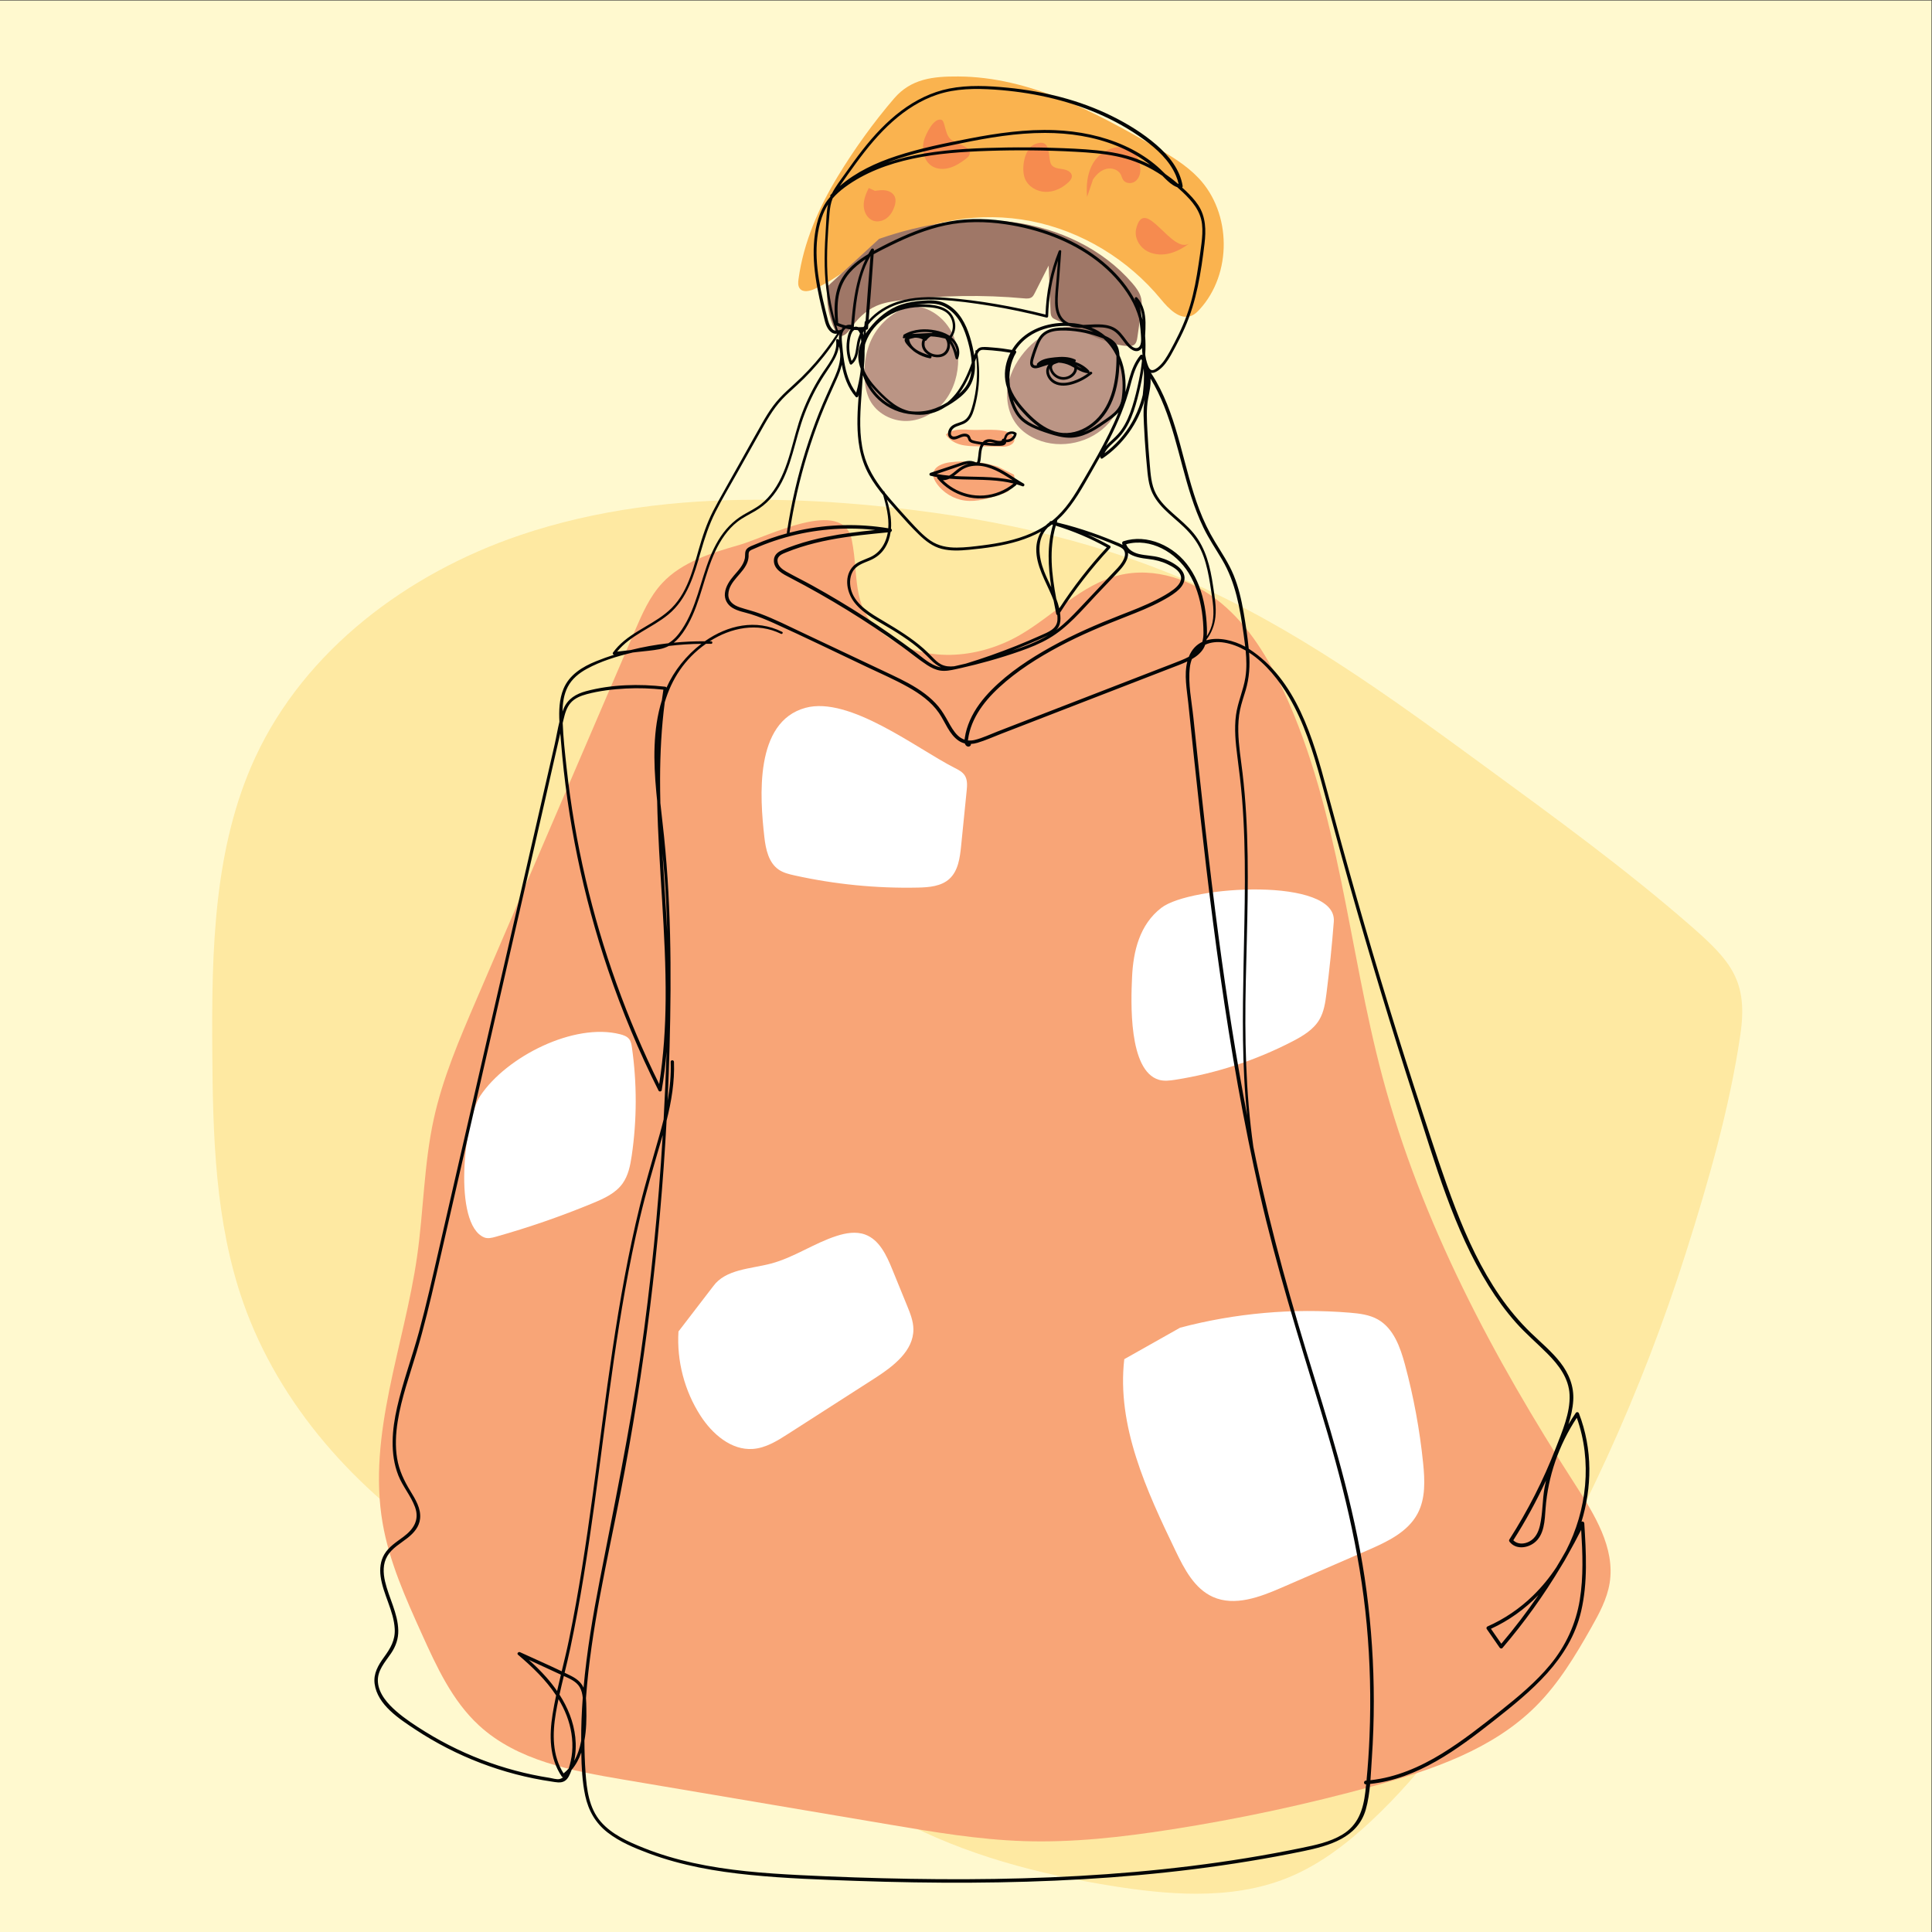 <?xml version="1.0" encoding="UTF-8" standalone="no"?>
<svg
   xmlns:dc="http://purl.org/dc/elements/1.1/"
   xmlns:cc="http://creativecommons.org/ns#"
   xmlns:rdf="http://www.w3.org/1999/02/22-rdf-syntax-ns#"
   xmlns:svg="http://www.w3.org/2000/svg"
   xmlns="http://www.w3.org/2000/svg"
   viewBox="0 0 666.667 666.667"
   height="666.667"
   width="666.667"
   xml:space="preserve"
   id="svg2"
   version="1.1"><rect x="0" y="0" width="666.667" height="666.667" fill="#333333" stroke="none"/><defs
     id="defs6" /><g
     transform="matrix(1.333,0,0,-1.333,0,666.667)"
     id="g10"><g
       transform="scale(0.1)"
       id="g12"><path
         id="path14"
         style="fill:#fff9cf;fill-opacity:1;fill-rule:nonzero;stroke:none"
         d="M 0,0 H 5000 V 5000 H 0 Z" /><path
         id="path16"
         style="fill:#fee9a2;fill-opacity:1;fill-rule:nonzero;stroke:none"
         d="m 3096.68,99.059 c -71.67,0 -144.27,8.48 -214.98,19.703 C 2689.38,149.301 2497.92,199.41 2326.03,291.41 2150.22,385.5 2000,520.461 1831.25,626.641 1615.74,762.25 1372.3,849.512 1158.77,988.18 c -237.332,154.13 -436.301,376.24 -529.278,641.67 -72.992,208.37 -78.554,432.64 -79.984,652.54 -1.684,258.08 3.195,525.05 111.453,758.58 128.715,277.67 394.329,476.6 686.129,575.22 196.85,66.53 405.04,91.42 614.3,91.42 100.92,0 202.12,-5.79 302.36,-15.5 275.34,-26.66 550.13,-82.7 804.69,-192.11 279.96,-120.34 528.52,-301.87 774.33,-481.81 181.54,-132.89 364.22,-265.57 533.82,-413.54 104.45,-91.13 149,-142.82 128.57,-281.87 -28.01,-190.69 -82.9,-381.35 -141.03,-564.54 C 4249.92,1398.34 4092.09,1052.43 3894.35,730.832 3795.68,570.371 3686.16,414.672 3548.14,286.07 3484.6,226.879 3414.26,173.121 3333.45,140.391 3258.46,110.02 3178.17,99.051 3096.68,99.059" /><path
         id="path18"
         style="fill:#f8a577;fill-opacity:1;fill-rule:nonzero;stroke:none"
         d="m 2305.5,3347.06 c 98.94,-63.05 232.96,-48.57 334.49,10.22 86.99,50.37 159.07,130.92 256.7,154.84 91.94,22.53 191.2,-11.63 264.2,-71.89 73,-60.26 123.07,-143.82 162.78,-229.74 144.15,-311.95 166.36,-664.57 254.92,-996.6 100.74,-377.7 287.3,-727.33 499.15,-1055.85 49.9,-77.39 103.6,-163.63 89.07,-254.548 -6.65,-41.551 -27.21,-79.39 -47.92,-116.012 C 4077.98,715.141 4034.55,643.051 3975.74,584.332 3864.01,472.789 3707.79,419.699 3555.55,377.859 3383.34,330.52 3208.44,292.961 3031.98,265.422 c -126.57,-19.75 -254.51,-34.383 -382.55,-30.121 -116.53,3.879 -231.92,23.371 -346.9,42.801 -229.77,38.847 -459.54,77.699 -689.32,116.546 -133.14,22.512 -274.35,48.844 -373.61,140.391 -69.04,63.68 -109.43,151.762 -148.08,237.371 -41.78,92.559 -83.96,186.379 -101.141,286.47 -39.391,229.52 56.001,458.14 89.151,688.64 17.07,118.67 17.68,239.74 43.29,356.87 23.09,105.61 66.01,205.69 108.68,305.01 137.35,319.67 274.69,639.34 412.03,959.01 18.83,43.81 38.25,88.56 70.75,123.45 51.11,54.9 126.94,77.85 199.03,98.57 73.81,21.22 268.91,125.02 291.55,13.59 20.86,-102.64 -6.29,-188.92 100.64,-256.96" /><path
         id="path20"
         style="fill:#ffffff;fill-opacity:1;fill-rule:nonzero;stroke:none"
         d="m 1253.06,1798.17 c 9.32,-3.96 20,-1.33 29.76,1.41 85.68,24.07 169.92,53.23 252.14,87.29 28.53,11.82 58.2,25.3 76.34,50.3 15.16,20.89 20.31,47.25 24.05,72.8 13.56,92.62 13.71,187.19 0.45,279.86 -1.09,7.6 -2.42,15.56 -7.13,21.62 -5.51,7.08 -14.58,10.25 -23.26,12.49 -119.1,30.63 -294.17,-57.59 -362.08,-159.28 -42.55,-63.72 -71.11,-332.12 9.73,-366.49" /><path
         id="path22"
         style="fill:#ffffff;fill-opacity:1;fill-rule:nonzero;stroke:none"
         d="m 2999.94,2206.11 c 13.68,-4.03 28.33,-2.16 42.42,0.04 105.57,16.49 208.44,50.18 303.32,99.34 26.77,13.87 54.07,30.07 69.5,55.98 12.15,20.39 15.6,44.64 18.59,68.19 7.84,61.79 14.17,123.78 18.97,185.88 8.94,115.64 -370.52,94.26 -446.52,35.64 -56.06,-43.25 -72.7,-111.9 -75.73,-179.45 -2.76,-61.44 -10.04,-242.24 69.45,-265.62" /><path
         id="path24"
         style="fill:#ffffff;fill-opacity:1;fill-rule:nonzero;stroke:none"
         d="m 1756.31,1554.51 c -4.68,-76.17 15.55,-153.66 56.87,-217.81 30.5,-47.34 79.6,-90.27 135.77,-86.22 33.47,2.41 63.28,21.08 91.52,39.21 74.71,47.95 149.41,95.9 224.12,143.85 47.45,30.46 100.47,70.66 99.86,127.04 -0.23,21.01 -8.29,41.03 -16.22,60.48 -12.88,31.57 -25.76,63.15 -38.65,94.72 -14.78,36.23 -33.32,76.23 -70.06,89.67 -23.48,8.58 -49.71,4.13 -73.51,-3.49 -58.84,-18.85 -110.85,-56.08 -170.6,-71.77 -52.97,-13.9 -117.06,-14.23 -149.19,-58.58" /><path
         id="path26"
         style="fill:#ffffff;fill-opacity:1;fill-rule:nonzero;stroke:none"
         d="m 1978.64,2834.38 c 3.58,-31.48 10.98,-66.27 37.07,-84.23 12,-8.26 26.54,-11.8 40.75,-14.96 104.84,-23.27 212.47,-33.9 319.83,-31.58 28.74,0.62 59.97,3.15 81.25,22.47 22.82,20.73 27.32,54.34 30.41,85.01 4.79,47.66 9.58,95.33 14.37,142.99 1.36,13.44 2.46,28.03 -4.72,39.48 -5.9,9.4 -16.29,14.83 -26.2,19.83 -97.29,49.15 -272.14,186.81 -386.48,155.5 -132.48,-36.29 -117.95,-231.79 -106.28,-334.51" /><path
         id="path28"
         style="fill:#ffffff;fill-opacity:1;fill-rule:nonzero;stroke:none"
         d="m 2910.35,1482.87 c -19.97,-172.63 57.45,-339.99 132.9,-496.538 22.64,-46.973 48.83,-97.523 96.41,-118.852 56.5,-25.339 121.7,-0.531 178.5,24.149 74.03,32.18 148.07,64.359 222.11,96.543 50.06,21.758 103.75,46.768 129.39,94.968 20.93,39.35 18.79,86.58 14.27,130.93 -8.77,86.01 -24.51,171.32 -47,254.8 -12.13,45.01 -29.42,93.64 -69.94,116.68 -22.02,12.52 -48.02,15.58 -73.26,17.66 -147.06,12.07 -296.16,-1.13 -438.81,-38.86" /><path
         id="path30"
         style="fill:#fab34f;fill-opacity:1;fill-rule:nonzero;stroke:none"
         d="m 2067.06,4278.68 c -1.15,-8.41 -1.83,-17.86 3.48,-24.48 8.51,-10.64 25.4,-6.66 37.8,-1.01 62.65,28.59 115.17,75.19 174.4,110.32 114.84,68.12 255.23,91.03 386.25,65.33 131.02,-25.7 251.69,-99.32 336.4,-202.52 20.48,-24.96 49.53,-54.84 79.28,-42.3 8.24,3.46 14.84,9.88 20.87,16.47 84.09,91.89 82.82,249.14 -2.73,339.66 -32.23,34.11 -73.28,58.35 -113.91,81.82 -155.13,89.63 -324.16,180.13 -508,181.33 -65.84,0.43 -122.54,-5.87 -166.34,-56.82 -53.6,-62.34 -103.44,-131.91 -146.08,-202.13 -49.52,-81.55 -88.38,-170.54 -101.42,-265.67" /><path
         id="path32"
         style="fill:#f68b4f;fill-opacity:1;fill-rule:nonzero;stroke:none"
         d="m 2248.84,4514.61 c -7.11,-14.47 -13.42,-29.97 -12.99,-46.09 0.42,-16.11 9.15,-32.97 24.3,-38.49 11.53,-4.2 24.93,-1.08 34.78,6.24 9.85,7.32 16.44,18.37 20.38,29.99 2.9,8.53 4.42,18.17 0.65,26.36 -3.98,8.64 -13.23,13.91 -22.59,15.59 -9.37,1.68 -18.98,0.33 -28.4,-1.03" /><path
         id="path34"
         style="fill:#f68b4f;fill-opacity:1;fill-rule:nonzero;stroke:none"
         d="m 2653.01,4539.35 c 8.17,-20.72 30.41,-34.02 52.67,-34.79 22.26,-0.78 43.96,9.58 60.13,24.9 4.47,4.25 8.85,9.49 8.85,15.65 0.01,11.47 -13.93,17.06 -25.3,18.52 -11.37,1.46 -25.24,3.55 -29.34,14.25 -7.89,20.59 1.67,66.18 -39.96,50.66 -29,-10.82 -36.87,-64.26 -27.05,-89.19" /><path
         id="path36"
         style="fill:#f68b4f;fill-opacity:1;fill-rule:nonzero;stroke:none"
         d="m 2392.58,4640.13 c -7.67,-24.84 -1.65,-55.96 20.66,-69.33 13.38,-8.01 30.33,-8.33 45.29,-3.92 14.96,4.42 28.26,13.12 40.78,22.42 5.2,3.85 10.75,8.63 11.15,15.09 0.49,7.62 -6.4,13.56 -13.04,17.34 -10.87,6.18 -22.89,10.22 -33.5,16.84 -19.15,11.97 -16.24,49.37 -27.02,52.57 -20.44,6.06 -40.42,-38.39 -44.32,-51.01" /><path
         id="path38"
         style="fill:#f68b4f;fill-opacity:1;fill-rule:nonzero;stroke:none"
         d="m 2941.18,4409.25 c -4.98,-20.37 5.51,-42.66 22.72,-54.65 17.21,-11.99 39.81,-14.53 60.32,-10.15 20.51,4.37 39.18,15.07 55.94,27.67 -45.48,-34.17 -116.9,127.25 -138.98,37.13" /><path
         id="path40"
         style="fill:#f68b4f;fill-opacity:1;fill-rule:nonzero;stroke:none"
         d="m 2814.06,4491.49 c -3.61,38.25 3.12,80.52 31.18,106.76 17.39,16.26 41.95,24.56 65.63,22.17 7.54,-0.76 15.23,-2.67 21.16,-7.37 6.92,-5.48 10.61,-13.99 13.61,-22.28 3.75,-10.38 6.89,-21.25 6.24,-32.26 -0.65,-11.01 -5.7,-22.28 -15.14,-27.97 -9.45,-5.69 -23.44,-4.01 -29.49,5.21 -2.65,4.05 -3.6,8.97 -5.74,13.31 -6.57,13.28 -23.94,18.65 -38.25,14.85 -14.32,-3.81 -25.69,-14.89 -33.86,-27.25" /><path
         id="path42"
         style="fill:#bb9585;fill-opacity:1;fill-rule:nonzero;stroke:none"
         d="m 2264.56,4138.49 c -21.93,-35.39 -29.51,-78.48 -26.3,-120 1.42,-18.28 4.94,-36.71 13.38,-52.99 17.83,-34.35 57.27,-55.11 95.96,-54.05 38.68,1.05 75.47,22.29 98.97,53.04 23.51,30.74 34.31,70.12 33.92,108.81 -0.54,54.87 -30.54,107.63 -83.21,128.61 -50.86,20.26 -106.58,-21.24 -132.72,-63.42" /><path
         id="path44"
         style="fill:#bb9585;fill-opacity:1;fill-rule:nonzero;stroke:none"
         d="m 2661.01,4100.54 c -25.36,-27.02 -45.15,-60.21 -51.71,-96.68 -6.57,-36.48 1.2,-76.31 25.01,-104.71 13.08,-15.58 30.42,-27.26 49.13,-35.27 62.89,-26.91 142.16,-8.88 187.22,42.6 55.83,63.78 53.57,171.45 -14.35,225.23 -60.54,47.94 -146.01,21.31 -195.3,-31.17" /><path
         id="path46"
         style="fill:#f8a577;fill-opacity:1;fill-rule:nonzero;stroke:none"
         d="m 2511.47,3888.6 c -21.9,1.6 -46.43,2.36 -62.83,-12.23 7.86,-13.27 22.13,-21.74 36.99,-25.86 14.87,-4.12 30.49,-4.37 45.91,-4.6 21.59,-0.32 43.19,-0.64 64.82,-0.96 25.75,-0.37 42.21,19.52 17.43,35.15 -21.52,13.57 -77.14,6.65 -102.32,8.5" /><path
         id="path48"
         style="fill:#f8a577;fill-opacity:1;fill-rule:nonzero;stroke:none"
         d="m 2582.76,3793.53 c -39.75,12.39 -82.15,16.18 -123.47,11.03 -18.96,-2.37 -41.82,-10.93 -43.53,-29.96 -0.77,-8.61 3.38,-16.9 8.28,-24.02 16.82,-24.47 44.33,-41.3 73.78,-45.14 31.39,-4.09 62.72,5.93 92.8,15.81 6.43,2.12 12.96,4.27 18.61,8 13.69,9.03 20.33,27.48 15.54,43.16" /><path
         id="path50"
         style="fill:#9f7767;fill-opacity:1;fill-rule:nonzero;stroke:none"
         d="m 2142.26,4260.15 c -4.3,-39.44 2.79,-80.05 20.19,-115.7 2.17,-4.46 4.75,-9.1 9.15,-11.39 11.08,-5.77 22.52,6.57 29.64,16.84 17.2,24.82 39.32,47.14 66.94,59.33 19.84,8.77 41.63,11.97 63.15,14.62 105.84,13.03 213.06,14.74 319.26,5.07 7.04,-0.64 14.81,-1.14 20.46,3.12 3.47,2.61 5.55,6.63 7.51,10.51 11.98,23.71 23.96,47.42 35.95,71.13 1.68,-39.61 3.36,-79.23 5.04,-118.84 0.22,-5.12 0.56,-10.6 3.7,-14.64 2.5,-3.2 6.37,-4.97 10.09,-6.62 27.39,-12.17 54.78,-24.33 82.17,-36.49 33.63,-14.94 68.29,-30.12 105.06,-31.56 5.07,-0.2 10.48,-0.05 14.72,2.74 6.32,4.16 7.95,12.56 9.02,20.05 2.97,20.76 5.94,41.52 8.91,62.27 1.83,12.81 3.65,25.96 0.77,38.57 -3.39,14.81 -12.92,27.41 -22.83,38.92 -76.9,89.34 -190.83,142.4 -307.68,157.94 -116.84,15.54 -236.41,-4.31 -347.73,-43.07" /><path
         id="path52"
         style="fill:#040606;fill-opacity:1;fill-rule:nonzero;stroke:none"
         d="m 3982.45,872.109 c -29.82,-43.55 -61.89,-85.578 -96.08,-125.91 l -26.83,38.672 c 46.42,21.25 87.74,51.18 122.91,87.238 z m 19.69,296.761 c -1.28,-5.68 -2.49,-11.38 -3.57,-17.11 -6.16,-32.87 -4.74,-67.23 -12.26,-99.69 -3.9,-16.81 -11.59,-32.99 -27.48,-41.3 -13.67,-7.14 -30.39,-7.7 -41.43,3.2 31.64,49.73 59.94,101.49 84.74,154.9 z m 87.44,-308.62 c -10.19,-62.871 -36.44,-119.77 -77.02,-168.762 -37.21,-44.937 -82.39,-82.449 -127.89,-118.629 -49.16,-39.089 -98.65,-78.25 -152.26,-111.14 -56.68,-34.77 -118.46,-61.578 -184.84,-68.77 1.46,18.77 2.36,37.531 3.61,55.699 3.4,49.524 5.1,99.161 5.1,148.801 0,95.141 -6.27,190.281 -18.72,284.602 -25.01,189.409 -79,372.109 -135.47,554.099 -57.59,185.62 -110.38,371.83 -150.56,562.09 -2.41,11.42 -4.68,22.86 -7.02,34.28 -20.21,141.4 -22.7,284.01 -19.6,426.64 3.15,144.71 9.38,289.67 0.87,434.31 -2.1,35.72 -5.12,71.39 -9.32,106.92 -4.21,35.55 -10.23,71.03 -10.97,106.89 -0.4,18.99 0.72,38.05 4.61,56.68 3.57,17.13 9.47,33.62 14.45,50.36 9.55,32.12 11.55,64.38 8.9,97.58 43.53,-28.07 78.64,-73.14 103.34,-115.18 38.95,-66.32 62.01,-140.69 82.31,-214.43 24.57,-89.22 48.1,-178.7 73.27,-267.75 53.08,-187.8 109.48,-374.66 169.56,-560.33 52.83,-163.26 100.72,-335.38 192.22,-482.18 20.56,-32.99 43.53,-64.55 69.28,-93.71 25.58,-28.97 55,-53.77 82.21,-81.1 29.16,-29.28 55.51,-63.63 57.42,-106.59 2.07,-46.82 -19.27,-95.23 -35.81,-138.16 -31.87,-82.73 -72.36,-161.92 -120.14,-236.57 -1.28,-1.99 -0.56,-4.23 0.76,-5.91 15.69,-20.049 44.72,-16.849 63.46,-2.75 26.71,20.09 27.36,58.25 29.59,88.47 6.19,84.15 34.36,165.1 80.82,235.35 40.22,-112.52 26.35,-238.73 -27.91,-344.162 -8.09,-14.378 -16.42,-28.628 -24.97,-42.738 -17.38,-26.371 -37.47,-50.93 -60.04,-73.012 -34.45,-33.699 -74.49,-60.929 -118.58,-80.386 -2.18,-0.961 -2.98,-4.473 -1.67,-6.364 11.14,-16.066 22.28,-32.136 33.41,-48.207 1.58,-2.281 5.24,-3.402 7.34,-0.953 56.72,66.332 107.63,137.282 152.26,212.094 5.92,9.398 11.5,19.008 16.75,28.809 12.1,21.328 23.7,42.959 34.79,64.879 3.71,-60.2 6.15,-121.079 -3.54,-180.77 z M 3545.22,507.512 c -1.59,-38.524 -4.08,-77.09 -7.82,-115.492 l -1.8,-0.168 c -6.09,-0.43 -6.14,-9.993 0,-9.551 l 0.8,0.07 c -0.68,-6.551 -1.29,-13.101 -2.05,-19.641 -5.28,-45.679 -18.39,-85.8 -59.53,-110.609 -32.28,-19.461 -70.19,-27.199 -106.66,-34.723 -46.88,-9.66 -93.96,-18.308 -141.19,-26.019 -96.07,-15.668 -192.75,-27.43 -289.71,-35.938 -193.1,-16.949 -387.14,-21.089 -580.9,-17.769 -95.17,1.629 -190.35,4.84 -285.42,9.598 -92.83,4.652 -186.04,11.671 -277.01,31.671 -43.34,9.52 -86.07,22.02 -127.29,38.508 -39.97,15.992 -82.86,34.922 -111.57,68.211 -30.45,35.332 -36.22,83.309 -39.37,128.09 -1.92,27.219 -2.75,54.5 -2.82,81.781 5.08,27.75 5.57,56.938 4.98,84.09 -0.19,8.438 -0.21,17.238 -0.97,25.918 13.05,179.27 55.1,355.07 89.44,531.131 62,317.92 101.81,640.17 119.24,963.61 12.5,49.82 21.07,100.49 19.12,152.18 -0.21,5.5 -8.78,5.52 -8.57,0 1.28,-33.93 -2,-67.44 -7.89,-100.58 2.17,46.81 3.9,93.64 5.13,140.48 5.09,193.2 4.17,386.61 -18.22,578.78 -1.94,16.68 -3.88,33.74 -5.64,51.04 -0.5,21.14 -0.79,42.29 -0.74,63.42 0.15,66.1 3.56,132.2 12.06,197.74 17.62,58.77 50.19,111.44 106.71,151.37 4.48,-0.02 8.95,0 13.42,-0.09 4.18,-0.09 4.17,6.38 0,6.48 -1.28,0.03 -2.57,0.02 -3.86,0.05 55.18,35.45 123.69,49.36 184.65,19.36 3.41,-1.67 6.41,3.41 2.99,5.12 -68.08,34.06 -141.16,17.06 -200.1,-24.33 -26.75,0.11 -53.64,-1.13 -80.43,-3.7 2.38,1.88 4.7,3.86 6.93,6.03 11.98,11.68 21.46,26.02 29.59,40.57 33.39,59.72 42.08,129.21 71.28,190.71 13.58,28.6 31.57,55.85 56.77,75.52 14.2,11.09 30.55,18.78 46.02,27.87 14.42,8.47 27.49,18.69 38.74,31.09 49.04,54.01 58.82,128.84 80.55,195.67 11.3,34.73 26.16,68.26 44.26,99.98 9.07,15.89 19.23,31 29.37,46.22 9.2,13.83 18.3,28.48 22.28,44.8 0.7,2.85 1.15,5.74 1.48,8.65 1.34,-3.84 2.25,-7.77 2.85,-11.74 0.25,-2.49 0.5,-4.97 0.78,-7.45 0.97,-19.92 -5.69,-40.64 -13.62,-58.72 -13.67,-31.17 -28.3,-61.81 -40.9,-93.47 -25.43,-63.88 -46.13,-129.64 -61.85,-196.57 -8.87,-37.74 -16.15,-75.85 -21.84,-114.21 l 0.3,-1.98 c -27.76,-7.52 -54.99,-16.97 -81.44,-28.31 -7.4,-3.17 -17.14,-5.95 -22.65,-12.17 -6,-6.77 -3.38,-16.28 -4.99,-24.4 -3.47,-17.45 -16.88,-31.06 -28.05,-44.09 -11.19,-13.04 -21.58,-28.15 -23.49,-45.69 -1.73,-15.83 6.03,-29.89 19.41,-38.13 14.38,-8.84 31.9,-11.43 47.79,-16.39 20.12,-6.28 39.65,-14.29 58.87,-22.93 80.92,-36.39 160.68,-75.61 240.91,-113.51 35.67,-16.85 72.09,-32.71 106.56,-51.96 30.61,-17.1 60.29,-38.07 80.48,-67.26 16.58,-23.96 26.4,-55.59 51.64,-72.38 4.85,-3.23 10,-5.32 15.31,-6.61 0.48,-1.43 1.16,-2.83 2.18,-4.18 3.19,-4.26 8.39,-5.8 12.41,-1.63 1.34,1.39 1.46,3 0.96,4.41 5.69,0.29 11.41,1.3 17.05,2.98 20.91,6.23 41.21,15.47 61.55,23.34 83.58,32.36 167.16,64.72 250.73,97.08 42.18,16.33 84.35,32.66 126.53,48.99 20.7,8.01 41.4,16.03 62.1,24.04 14.21,5.5 28.71,10.69 42.52,17.24 -8.78,-34.49 -1.13,-73.07 2.45,-107.53 4.92,-47.3 9.85,-94.59 14.87,-141.88 40.15,-378.32 85.73,-757.08 170.21,-1128.46 42.69,-187.63 99.72,-370.54 155.83,-554.44 56.06,-183.75 103.49,-369.149 121.07,-560.97 8.78,-95.781 11.19,-192.128 7.22,-288.218 z M 1510.31,633.148 c -6.54,14.153 -18.47,22.942 -32.05,29.852 -5.5,2.809 -11.1,5.441 -16.65,8.16 5.17,21.34 10.32,42.68 14.85,64.11 25.92,122.582 45.01,246.48 62.12,370.56 34.2,247.98 60.17,497.78 117.73,741.83 16.17,68.55 36.11,135.84 55.81,203.43 1.16,3.99 2.32,7.99 3.45,11.99 -11.45,-192.46 -30.78,-384.45 -58.12,-575.3 -27.74,-193.72 -67.63,-384.68 -104.85,-576.678 -17.89,-92.25 -33.62,-185.082 -41.99,-278.731 z m -5.85,-138.328 c -3.48,-18.332 -9.07,-35.968 -18.04,-51.691 4.25,20.07 5.04,40.902 2.8,61.269 -4.38,39.973 -19.53,76.852 -40.9,110.122 3.55,16.089 7.37,32.128 11.24,48.171 15.29,-6.781 32.16,-13.992 40.94,-28.621 4.96,-8.261 7.07,-17.781 8.04,-27.531 -2.74,-37.168 -4.2,-74.437 -4.08,-111.719 z m -27,-52.082 c -1.34,-5.859 -2.91,-12.726 -5.19,-19.406 -4.02,-4.551 -8.53,-8.773 -13.42,-12.742 -29.62,46.531 -28.89,102.832 -20.04,155.73 2.04,12.172 4.43,24.289 6.97,36.371 4.09,-6.73 7.93,-13.632 11.46,-20.73 14.22,-28.57 23.15,-60.231 24.35,-92.191 0.59,-15.77 -0.61,-31.629 -4.13,-47.032 z m -25.5,223.391 c -3.39,-14.09 -6.69,-28.188 -9.83,-42.32 -8.52,12.339 -17.86,24.171 -27.8,35.433 -14.16,16.039 -29.51,30.938 -45.4,45.238 27.68,-12.781 55.35,-25.558 83.03,-38.351 z m -3.54,-270.16 c -7.31,-1.707 -18.68,2.031 -25.98,3.172 -7.48,1.168 -14.95,2.429 -22.39,3.8 -14.89,2.739 -29.71,5.868 -44.43,9.391 -29.45,7.047 -58.52,15.648 -87.08,25.719 -58.33,20.57 -114.43,47.441 -167.04,79.98 -26.06,16.129 -52.46,33.18 -75.61,53.348 -22,19.16 -45.066,44.672 -47.558,75.172 -2.457,30.097 18.356,51.668 33.998,74.801 12.2,18.039 19.16,37.57 18.68,59.488 -0.97,44.371 -24.45,84.269 -34.24,126.769 -5.071,22.02 -5.993,45.61 5.94,65.692 12.33,20.769 34.55,32.609 52.92,47.239 15.94,12.71 29.57,28.31 31.85,49.38 2.86,26.41 -12.42,50.65 -25.55,72.21 -16.1,26.42 -28.78,53.05 -33.89,83.83 -5.22,31.41 -3.51,63.74 1.39,95.08 9.62,61.53 31.21,120.28 48.93,179.75 19.48,65.4 35.37,131.8 50.69,198.27 63.3,274.7 125.86,549.56 188.8,824.33 31.28,136.55 62.56,273.1 93.84,409.65 12.95,56.56 25.51,113.23 38.68,169.74 0.63,-7.09 1.27,-14.11 1.82,-20.98 16.04,-201.01 57.11,-400.02 121.8,-591.01 36.29,-107.16 80.03,-211.7 130.78,-312.8 1.64,-3.28 7.56,-2.72 8.19,1.07 5.56,33.16 9.67,66.36 12.6,99.59 -1.85,-58.43 -4.46,-116.8 -7.64,-175.07 -3.25,-13.29 -6.77,-26.52 -10.47,-39.69 -17.26,-61.5 -35.99,-122.47 -51.21,-184.55 -30.01,-122.35 -51.89,-246.57 -70.56,-371.11 -37.56,-250.59 -61.68,-503.4 -112.81,-751.808 -5.61,-27.274 -12.24,-54.41 -18.81,-81.57 -35.63,17.117 -72.06,32.878 -107.88,49.457 -4.03,1.871 -9.11,-3.309 -5.15,-6.668 36.61,-31.051 72.09,-64.981 98.58,-105.2 -3.45,-16.179 -6.58,-32.41 -9.17,-48.722 -8.73,-55.16 -8.64,-113.52 23.87,-161.34 0.74,-1.09 2.09,-1.887 3.47,-2 -2.71,-2.039 -5.8,-3.578 -9.36,-4.41 z m 266.63,2395.171 c 4.07,-42.08 7.58,-84.22 9.41,-126.61 1.07,-24.76 1.91,-49.53 2.56,-74.32 -3.46,66.96 -8.18,133.96 -11.97,200.93 z m -16.11,159.37 c 0.7,-7.49 1.44,-14.98 2.18,-22.47 3.51,-171.22 23.31,-342.8 21.97,-514.08 -0.57,-73.32 -5.32,-146.59 -16.68,-219.05 -83.41,168.83 -147.53,346.94 -190.33,530.36 -22.28,95.46 -38.88,192.27 -49.48,289.73 -4.12,37.87 -8.5,76.28 -9.95,114.52 0.68,2.84 1.32,5.68 2,8.52 3.7,15.44 7.9,31.68 18.65,43.88 10.74,12.2 26.32,18.26 41.63,22.37 32.96,8.83 67.73,12.82 101.72,14.6 32.26,1.7 64.53,0.53 96.63,-2.95 -1.42,-9.11 -2.72,-18.22 -3.94,-27.33 -23.77,-76.51 -21.71,-159.13 -14.4,-238.1 z m -229.27,272.62 c 10.74,20.72 29.06,35.57 49.21,46.6 36.39,19.9 78.13,32.71 119.27,42.41 3.92,0.46 7.84,0.91 11.77,1.37 19.08,2.25 38.55,3.6 57.43,7.26 8.56,1.66 16.54,4.45 23.94,8.35 27.97,3.38 56.12,5.24 84.32,5.56 -39.14,-29.89 -71.24,-70.45 -90.21,-113.34 -0.62,1.23 -1.78,2.09 -3.49,2.29 -67.43,7.74 -139.19,6.01 -205.1,-11.65 -25.41,-6.81 -46.83,-19.5 -57.5,-44.47 -1.13,-2.64 -2.11,-5.36 -3.12,-8.07 0.4,21.85 3.33,44.1 13.48,63.69 z m 260.29,187.29 c 49.44,40.7 66.84,102.88 83.86,161.98 10.22,35.49 21.57,70.53 38.34,103.54 17.23,33.92 36.8,66.74 55.44,99.9 19.21,34.17 38.41,68.35 57.62,102.52 17.61,31.33 34.79,63.33 59.65,89.65 12.17,12.89 25.56,24.53 38.59,36.51 12.71,11.69 24.96,23.86 36.68,36.54 23.32,25.23 45.04,52.3 63.53,81.3 3.38,5.3 6.61,10.7 9.8,16.12 -1.56,-5.75 -1.97,-11.82 -1.75,-17.97 l -0.76,1.28 c -1.73,2.59 -7.1,1.99 -6.6,-1.79 4.69,-35 -23.1,-64.65 -40.36,-92.17 -18.91,-30.16 -34.8,-62.2 -47.48,-95.46 -25.36,-66.51 -32.28,-141.75 -74.02,-201.2 -9.17,-13.05 -20.03,-25.02 -32.58,-34.88 -13.89,-10.92 -29.93,-18.52 -45.1,-27.43 -27.52,-16.16 -49.04,-39.07 -65.4,-66.35 -34.37,-57.3 -44.04,-124.47 -70.05,-185.27 -6.77,-15.83 -14.69,-31.22 -24.3,-45.53 -9.19,-13.69 -20.2,-26.92 -34.6,-35.35 l -0.47,-0.24 c -32.83,-3.74 -65.46,-9.57 -97.48,-17.6 -4.38,-0.51 -8.75,-1.02 -13.13,-1.53 -7.29,-0.85 -14.57,-1.71 -21.86,-2.57 34.55,43.01 90.54,61.51 132.43,96 z m 438.73,736.53 c -1.25,3.93 -2.53,7.85 -3.7,11.81 5.38,-2.28 10.87,-4.26 16.44,-5.91 -1.76,-1.81 -3.29,-3.86 -4.59,-6.06 -0.85,1.06 -2.68,1.38 -3.66,-0.13 l -0.87,-1.31 c -0.89,1.01 -2.16,1.7 -3.62,1.6 z m -8.24,51.31 c 0.03,-9.3 0.58,-18.57 1.28,-27.84 -10.94,39.79 -17.82,80.66 -19.81,121.92 -2.53,52.44 0.83,105.52 5.49,157.77 1.13,12.72 3.09,25.43 7.88,37.34 l 0.16,0.34 c 9.26,10.68 19.93,20.16 31.28,28.54 51.47,38.04 112.81,60.65 174.98,73.99 64.57,13.86 130.75,18.14 196.61,20.35 75.23,2.53 150.56,1.76 225.71,-2.33 35.48,-1.93 71.08,-4.47 105.93,-11.66 33.21,-6.86 64.89,-18.42 94.43,-35.1 8.4,-4.75 16.57,-9.88 24.56,-15.29 8.77,-8.88 17.43,-17.93 28.08,-24.61 3.27,-2.05 6.77,-3.73 10.4,-5.05 4.71,-4.09 9.36,-8.26 13.9,-12.55 24.27,-22.94 46.26,-48.26 50.24,-82.71 1.95,-16.8 0.64,-33.81 -1.41,-50.53 -2.18,-17.79 -4.8,-35.54 -7.44,-53.27 -5.31,-35.55 -11.63,-71.07 -21.77,-105.6 -10.15,-34.55 -24.62,-67.45 -41.41,-99.27 -7.5,-14.23 -14.97,-28.74 -24.01,-42.07 -4.25,-6.27 -9.04,-12.2 -14.69,-17.26 -4.65,-4.17 -14.65,-12.74 -21.31,-9.68 -5.62,2.58 -8.51,12.9 -10.28,18.29 -1.99,6.05 -3.36,12.31 -4.25,18.61 -0.17,1.23 -0.24,2.46 -0.38,3.69 0.98,15.86 0.99,31.81 -0.3,47.62 1.16,22.74 2.68,46.1 -3.6,68.11 -3.3,11.59 -9.03,22.15 -17.13,31.08 -2.51,2.78 -7.14,-0.14 -6.17,-3.59 0.43,-1.5 0.79,-3.03 1.2,-4.54 -17.71,34.1 -43.14,64.61 -71.47,90.13 -64.22,57.85 -146.91,93.06 -231.04,109.91 -51.95,10.41 -105.67,14.8 -158.4,8.05 -50.44,-6.46 -98.73,-23.09 -144.94,-43.88 -22.25,-10.01 -44.19,-20.85 -65.65,-32.46 -1.67,-0.89 -3.3,-1.85 -4.96,-2.77 l 0.17,2.33 c 0.26,3.98 -5.18,4.87 -7.1,1.92 -2.69,-4.15 -5.18,-8.38 -7.58,-12.65 -12.33,-7.45 -24.27,-15.52 -35.26,-24.86 -15.99,-13.56 -29.93,-29.96 -38.7,-49.14 -10.2,-22.31 -13.31,-46.95 -13.24,-71.28 z m -16.83,-27.04 c -4.58,17.59 -8.97,35.24 -13.04,52.96 -8.23,35.89 -14.97,72.25 -16.5,109.12 -1.46,35.1 1.67,71.08 13.14,104.46 4.09,11.94 9.42,23.54 16.22,34.19 -4.05,-18.77 -4.18,-38.66 -5.41,-57.53 -1.79,-27.31 -3.26,-54.65 -3.39,-82.02 -0.24,-52.75 5.24,-105.66 19.63,-156.53 2.88,-10.21 6.19,-20.29 9.7,-30.3 -10.88,-1.64 -18.31,17.79 -20.35,25.65 z m 833.75,403.32 c -10.43,5.4 -21.14,10.29 -32.13,14.52 -34.05,13.13 -70.21,19.49 -106.39,23.13 -38.15,3.84 -76.6,5.28 -114.91,6.42 -39.42,1.16 -78.87,1.47 -118.3,0.86 -70.75,-1.1 -141.99,-3.86 -211.91,-15.41 -32.53,-5.37 -64.93,-12.88 -96.27,-23.37 2.43,0.92 4.86,1.84 7.29,2.72 58.83,21.3 120.53,34.07 181.68,46.66 72.06,14.84 145.16,27.15 218.95,27.11 63.02,-0.05 126.3,-9.57 184.97,-33.18 28.08,-11.3 54.94,-25.79 79.38,-43.66 2.58,-1.89 5.12,-3.84 7.64,-5.8 z m -761.26,4.58 c 28.37,38.6 58.89,76.05 94.83,107.91 33.63,29.81 72.27,54.9 115.09,69.21 48.04,16.06 99.05,16.39 149.07,12.99 91.37,-6.19 182.74,-25.51 267.01,-61.84 41.79,-18.01 81.79,-40.28 118.62,-67.02 33.7,-24.46 66.76,-54.49 83.32,-93.59 2.97,-7.03 5.24,-14.28 6.95,-21.69 l -2.18,0.79 c -5.6,4.76 -11.28,9.45 -17.11,13.93 -4.9,3.76 -9.91,7.37 -14.98,10.89 -9.16,9.05 -18.38,17.94 -28.44,26.07 -23.72,19.17 -50.01,34.97 -77.81,47.46 -56.47,25.4 -118.4,37.72 -180.09,40.15 -74.09,2.91 -147.97,-7.54 -220.52,-21.61 -63.56,-12.33 -127.78,-25.2 -189.38,-45.41 -52.79,-17.32 -104.34,-41.27 -146.65,-77.74 13.8,20.03 27.87,39.9 42.27,59.5 z m 867.52,-863.37 c 8.85,-27.23 18.99,-54.1 31.43,-79.91 13.97,-29 32.01,-55.48 48.39,-83.12 35.27,-59.52 46.32,-125.89 55.84,-193.41 1.5,-10.64 2.97,-21.36 4.2,-32.12 -29.88,16.41 -69.13,25.86 -100.53,16.56 l 0.24,1.89 c 12.97,16.98 20.75,37.14 23.05,58.53 2.86,26.61 -2.13,53.65 -5.97,79.92 -7.14,48.83 -18.54,97.99 -50.65,136.89 -15.59,18.87 -34.42,34.43 -52.66,50.61 -17.02,15.09 -33.86,31.22 -44.58,51.57 -12.47,23.67 -13.85,51.21 -16.14,77.34 -2.51,28.56 -4.51,57.16 -5.99,85.79 -1.43,27.55 -3.15,55.06 1.72,82.37 3.03,17 7.58,35.15 6.31,52.71 56.44,-92.65 72.13,-203.44 105.34,-305.62 z m -577.69,-629.01 c 0.43,3.41 1,6.8 1.67,10.17 1.35,6.84 3.15,13.59 5.33,20.21 4.46,13.51 10.64,26.38 17.95,38.57 14.9,24.82 34.39,46.61 55.61,66.18 45.91,42.33 99.83,76.37 154.76,105.68 56.94,30.39 116.45,55.01 176.5,78.47 30.03,11.73 60.07,23.77 88.51,39.06 13.39,7.2 26.96,14.88 38.87,24.41 9.83,7.86 19.22,18.29 21,31.22 1.99,14.43 -6.74,26.39 -17.63,34.81 -13.64,10.53 -30.05,18.03 -46.59,22.68 -17.6,4.95 -35.96,4.69 -53.65,8.96 -14,3.38 -28.19,11.31 -33.02,25.29 63.17,17.38 128.6,-21.02 161.62,-74.28 18.8,-30.34 29.26,-65.1 34.42,-100.24 2.63,-17.92 4.01,-36.18 4.05,-54.3 0.01,-8.37 -0.82,-16.4 -2.97,-23.92 -15.03,-7.07 -27.44,-19.45 -34.95,-38.66 -6.45,-3.46 -13.17,-6.43 -19.83,-9.14 -18.72,-7.64 -37.71,-14.68 -56.57,-21.99 -39.88,-15.45 -79.75,-30.89 -119.62,-46.34 -79.74,-30.89 -159.48,-61.78 -239.22,-92.67 -19.94,-7.72 -39.87,-15.44 -59.81,-23.17 -19.37,-7.5 -38.95,-16.98 -59.17,-21.92 -6.07,-1.48 -11.95,-1.88 -17.57,-1.24 z m -314.72,926.79 c 5.89,-14.52 13.77,-27.95 24.1,-39.76 1.97,-2.25 5.63,-0.91 6.42,1.69 0.44,1.47 0.8,2.96 1.22,4.43 -3.11,-40.78 -5.65,-81.85 -0.38,-122.48 3.12,-23.99 9.08,-47.49 19.09,-69.56 9.6,-21.17 22.66,-40.52 36.91,-58.81 2.49,-3.21 5.07,-6.34 7.64,-9.49 7.83,-27.56 15.4,-57.15 13.21,-85.77 -76.38,12.56 -154.77,10.71 -230.48,-5.48 -8.4,-1.8 -16.75,-3.81 -25.06,-5.96 10.29,68.73 25.67,136.68 46.08,203.11 10.25,33.36 21.74,66.33 34.47,98.82 12.87,32.87 27.71,64.74 42.12,96.94 5.02,11.22 9.64,23.39 12.58,35.8 2.68,-14.85 6.4,-29.48 12.08,-43.48 z m 16.05,186.04 c -1.5,-13.16 -2.7,-26.34 -3.85,-39.53 l -0.54,0.22 c -4.78,0.89 -9.35,0.19 -13.42,-1.65 -6.68,1.68 -13.26,3.78 -19.67,6.44 -1.96,23.46 -2.97,47.4 1.38,70.65 4.14,22.11 13.55,42.41 28.3,59.43 11.88,13.73 26.04,25.09 41.22,35.14 -19.69,-40.65 -28.3,-85.88 -33.42,-130.7 z m 18.92,-61.96 c -3.15,-7.15 -5.66,-14.58 -7.3,-22.21 -3.31,-15.51 -2.8,-36.16 -14.43,-48.4 -5.26,15.77 -7.19,32.5 -5.26,49.08 0.96,8.19 2.43,17.35 6.42,24.69 1.49,2.73 3.71,5.1 6.21,6.41 2.75,-0.23 5.51,-0.4 8.28,-0.48 l 1.59,-1.29 c 2.05,-2.16 3.46,-4.89 4.49,-7.8 z m 14.47,32.42 c -1.04,-0.04 -2.1,-0.72 -2.23,-2.04 -0.32,-3.32 -0.61,-6.64 -0.91,-9.96 -0.74,-1.08 -1.44,-2.18 -2.14,-3.28 -4.54,-0.34 -9.08,-0.47 -13.61,-0.39 -3.53,1.62 -7.4,1.74 -10.97,0.59 l -0.59,0.04 c 4.53,52.97 9.61,107.08 29.85,156.75 3.7,9.07 8.05,17.81 12.9,26.28 l 0.45,0.26 c -4.65,-56.05 -8.65,-112.16 -12.75,-168.25 z m 709.78,-5.12 c 1.38,-10.43 2.37,-20.9 2.99,-31.4 0.47,-7.91 1.27,-16.27 -1.13,-23.96 -2.74,-8.76 -10.29,-11.93 -18.52,-7.36 -7.66,4.25 -13.39,11.97 -18.54,18.85 -9.45,12.6 -18.56,25.88 -33.19,32.9 -24.22,11.63 -52.06,6.77 -78.14,6.26 -7.49,1.86 -15.15,3.27 -22.92,4.19 -4.75,0.57 -9.55,0.9 -14.36,1.13 -2.76,1.18 -5.44,2.58 -7.96,4.32 -13.98,9.68 -19.13,26.33 -20.21,42.58 -1.4,21.13 1.58,42.69 3.11,63.74 1.81,24.79 3.54,49.59 5.56,74.37 0.33,4.04 -5.23,4.06 -6.52,0.88 -21.09,-52.26 -32.41,-108.13 -34.13,-164.43 -84.5,21.22 -171.43,36.88 -258.33,43.52 -41.79,3.19 -84.9,2.76 -125.11,-10.43 -28.16,-9.24 -54.61,-25.47 -74.34,-47.75 4.44,56.88 9,113.77 12.84,170.7 15.06,8.49 30.61,16.12 45.75,23.56 44.91,22.05 91.64,41.21 140.75,51.5 51.02,10.69 103.7,10.19 155.11,2.56 84.87,-12.6 169.35,-42.67 237.63,-95.61 33.86,-26.25 63.58,-58.32 85.39,-95.3 9.96,-16.87 17.31,-34.62 22.47,-52.93 0.64,-3.96 1.27,-7.92 1.8,-11.89 z m 4.71,17.52 c -1.43,8.36 -3.07,16.69 -4.98,24.96 4.54,-10.53 6.59,-22.03 7.38,-33.72 -0.74,2.94 -1.54,5.85 -2.4,8.76 z m 5.47,-134.92 c 0.81,-12.52 0.97,-25.06 0.32,-37.59 -0.53,-10.38 -1.92,-20.66 -2.76,-30.99 -1.47,-6.09 -3.08,-12.09 -4.86,-17.85 -11.09,-35.95 -30.1,-69.49 -55.13,-97.57 -11.76,-13.2 -24.88,-25.11 -39.07,-35.63 6.92,14.92 21.69,25.56 33.27,36.91 16.08,15.79 27.6,35.28 36.21,55.98 8.78,21.11 14.63,43.3 20.02,65.48 4.91,20.23 9.01,40.66 12,61.26 z m -223.03,-673.28 c 5.67,7.48 7.64,16.68 7.59,25.94 -0.04,5.07 -0.46,10.07 -1.14,15.02 38.12,59.64 81.56,115.71 129.87,167.44 1.65,1.78 1.44,4.79 -0.78,6.03 -18.67,10.51 -37.81,20.14 -57.33,28.91 19.7,-6.59 39.19,-13.8 58.44,-21.67 6.53,-2.68 13.05,-5.4 19.51,-8.25 5.84,-2.57 12.27,-5.3 15.81,-10.92 6.01,-9.53 0.87,-21.53 -4.4,-30.13 -6.69,-10.94 -16.12,-19.86 -24.87,-29.12 -9.88,-10.46 -19.77,-20.93 -29.66,-31.4 -19.23,-20.35 -38.42,-40.75 -57.7,-61.07 -17.77,-18.72 -35.93,-37.35 -56.61,-52.91 l -1.86,-1.34 c 1.09,1.12 2.18,2.22 3.13,3.47 z m -4.52,266.21 c 45.82,-14.13 90.02,-32.89 131.99,-56.12 -45.44,-49.09 -86.6,-102.02 -123.03,-158.1 -1.92,8.55 -4.61,16.95 -7.76,25.24 -11.75,62.64 -19.31,127.44 -1.2,188.98 z m -7.44,2.24 c -15.48,-52.57 -12.64,-107.5 -4.26,-161.51 -6.57,13.99 -13.36,27.82 -18.73,41.72 -13.97,36.18 -20.55,81.7 9.11,112.31 l 1.28,1.17 c 3.41,2.29 6.81,4.6 10.09,7.07 z m -121.67,220.89 c 1.05,2.61 1.78,5.36 3.14,7.92 3.33,6.27 11.46,8.16 17.52,5.19 -2.78,-8.38 -11.96,-14.28 -20.66,-13.11 z m -49.81,-8.1 c 3.29,1.57 7.08,2.14 11.39,1.44 4.01,-0.65 7.9,-1.76 11.81,-2.61 -4.92,0.03 -9.84,0.14 -14.76,0.45 -2.81,0.17 -5.63,0.45 -8.44,0.72 z m -84.78,-86.45 c 6.4,4.82 12.22,10.4 18.82,14.96 6.18,4.28 12.96,7.37 20.23,9.27 31.14,8.16 62.76,-4.74 89.24,-20.38 8.07,-4.76 15.94,-9.85 23.83,-14.91 -49.48,11.52 -101.55,7.85 -152.12,11.06 z m -44.67,5.33 c 15.82,5.33 31.64,10.67 47.45,16.03 9.75,3.31 19.52,7.28 29.61,9.42 1.64,0.35 3.32,0.59 5,0.76 -10.68,-2.9 -20.31,-8.07 -29.22,-15.27 -5.82,-4.71 -12.85,-11.06 -20.44,-15.31 -10.87,0.97 -21.69,2.34 -32.4,4.37 z m 33.12,-12.26 c 45.77,-3.86 92.22,-0.73 137.84,-7.11 9.43,-1.32 18.79,-3.14 28.01,-5.45 -21.67,-17.81 -48.93,-28.74 -76.91,-30.8 -27.81,-2.05 -55.68,4.8 -79.6,19.07 -9.57,5.71 -18.33,12.58 -26.22,20.39 5.73,-0.1 11.49,1.44 16.88,3.9 z m -224.04,267.65 c 7.79,-23.99 21.85,-45.91 40.33,-63.05 24.65,-22.85 56.7,-36.21 90.2,-38.36 l 1.41,-0.03 c 1.7,-0.21 3.41,-0.41 5.12,-0.55 27.11,-2.19 53.76,5.04 76.15,19.76 6.18,3.35 12.25,6.92 18.1,10.78 14.3,9.45 28.22,20.03 38.85,33.61 10.8,13.8 16.94,30.02 19.1,47.34 1.07,8.56 1.18,17.2 0.63,25.8 1.18,3.27 2.38,6.54 3.53,9.82 2.9,-27.3 2.56,-55.12 -1.21,-82.22 -2.26,-16.25 -5.74,-32.35 -10.46,-48.06 -3.87,-12.9 -9.28,-26.57 -21.97,-33.05 -11.5,-5.86 -26.16,-6.61 -34.39,-17.68 -6.11,-8.23 -8.3,-22.11 1.99,-28.15 12.83,-7.53 24.27,6.28 36.98,5.7 2.23,-0.1 4.59,-0.71 5.98,-2.59 2.04,-2.77 1.98,-6.52 4.3,-9.25 4.4,-5.19 12.32,-6.05 18.57,-7.29 3.93,-0.78 7.88,-1.43 11.83,-2.03 -6.39,-11.65 -5.44,-26.85 -8.05,-39.88 -0.3,-1.5 -0.55,-3.68 -1.4,-5.04 -1.38,-2.18 -3.7,-0.81 -5.63,-0.04 -4.74,1.9 -9.39,3.01 -14.54,2.86 -10.39,-0.3 -20.37,-4.25 -30.12,-7.48 -23.43,-7.75 -46.87,-15.48 -70.27,-23.33 -3.53,-1.19 -3.99,-6.66 0,-7.63 5.73,-1.41 11.49,-2.54 17.26,-3.56 -0.36,-1.19 -0.2,-2.57 0.76,-3.73 18.59,-22.2 44,-38.45 71.86,-46.31 28.73,-8.1 59.71,-6.69 87.72,3.58 16.06,5.88 30.89,14.5 43.96,25.52 l 1.18,2.19 c 5.22,-1.5 10.39,-3.13 15.49,-5.03 4.13,-1.53 6.67,4.9 2.96,7.02 -28.6,16.32 -54.93,37.78 -86.62,48.06 -8.71,2.82 -17.86,4.77 -27.07,5.52 2.16,4.73 2.45,11.13 2.87,15.4 0.92,9.33 1.03,19.17 5.58,27.63 0.62,1.16 1.3,2.21 2.02,3.2 12.03,-1.47 24.15,-2.21 36.26,-2.01 6.59,0.11 16.87,-0.76 20.74,6.06 0.55,0.98 0.81,2.1 0.91,3.25 12.7,-0.74 25.39,8.43 27.09,21.76 0.15,1.19 -0.76,2.24 -1.65,2.87 -5.84,4.13 -13.65,4.39 -20.03,1.36 -3.01,-1.42 -5.64,-3.63 -7.49,-6.41 -2.14,-3.2 -2.69,-7.16 -4.5,-10.49 l -1.11,0.06 c -2.24,-0.25 -3.9,-2.57 -3.47,-4.53 -5.51,-2.64 -13.29,-0.63 -18.65,0.83 -9.1,2.47 -18.73,4.24 -26.99,-1.56 -1.61,-1.13 -2.98,-2.37 -4.25,-3.67 -1.67,0.23 -3.35,0.4 -5.01,0.67 -6.9,1.1 -14.41,1.98 -20.99,4.41 -3.13,1.17 -4.32,2.93 -5.33,6.04 -0.87,2.7 -1.96,5.23 -4.09,7.18 -3.78,3.46 -9.21,4.11 -14.1,3.5 -5.95,-0.73 -10.92,-3.51 -16.46,-5.57 -4.74,-1.76 -12.2,-3.7 -15.18,1.95 -1.99,3.78 -0.56,8.79 1.37,12.29 2.75,5 7.16,7.8 12.32,9.98 5.92,2.5 12.17,4.11 18.04,6.76 5.8,2.61 10.85,6.39 14.84,11.35 7.87,9.82 11.5,22.28 14.68,34.24 3.82,14.32 6.6,28.89 8.47,43.58 3.87,30.45 3.19,61.07 -1.76,91.29 1.71,4.44 4.11,8.65 8.39,10.32 3.94,1.55 8.88,0.76 13.02,0.56 5.29,-0.26 10.59,-0.61 15.88,-1.04 16.03,-1.29 31.99,-3.31 47.85,-6.02 -11.47,-22.11 -16.76,-47.45 -13.17,-72.24 0.97,-6.76 2.66,-13.3 4.87,-19.63 2.02,-13.79 5.37,-27.37 10.13,-40.46 5.58,-15.33 13.26,-30.13 25.19,-41.49 11.1,-10.56 24.74,-17.74 38.8,-23.52 15.26,-6.27 31.16,-11.55 47,-16.14 16.91,-4.89 34.56,-8.13 52.18,-5.93 16.12,2.01 31.37,7.78 45.67,15.34 14.65,7.74 28.28,17.23 41.8,26.78 9.58,6.77 19.34,13.8 27.14,22.62 -15.05,-37.7 -33.55,-73.96 -53.22,-109.44 -11.78,-21.25 -23.98,-42.26 -36.19,-63.26 -11.69,-20.13 -23.48,-40.27 -37.09,-59.18 -12.77,-17.74 -27.4,-34.18 -44.39,-47.99 -0.94,-0.47 -1.9,-0.9 -2.81,-1.41 -2.47,0.53 -4.22,-1.04 -4.74,-2.92 -3.6,-2.42 -6.82,-5.3 -9.88,-8.35 -12.04,-7.9 -24.8,-14.73 -37.98,-20.49 -39.63,-17.32 -82.82,-25.63 -125.51,-31.05 -22.1,-2.8 -44.47,-5.62 -66.76,-5.74 -24.09,-0.13 -47.59,4.19 -67.77,17.97 -20.07,13.7 -36.98,32.65 -53.42,50.36 -17.06,18.38 -33.68,37.19 -50.07,56.16 -5.09,5.89 -10.08,11.86 -14.94,17.91 l -0.52,1.7 c -0.4,1.29 -1.39,1.9 -2.43,2 -23.06,29.27 -42.51,60.82 -51.84,97.64 -11.9,46.95 -9.46,96.14 -6.07,144.01 1.33,18.78 2.63,37.55 3.95,56.33 z m 1.49,103.79 c -0.41,1.97 -0.91,3.91 -1.53,5.77 0.77,1.63 1.62,3.25 2.5,4.85 -0.33,-3.54 -0.65,-7.08 -0.97,-10.62 z m 72.15,-181.47 c -22.77,12.17 -41.69,30.72 -54.69,52.99 8.53,-10.54 18.01,-20.34 27.44,-29.54 8.56,-8.35 17.57,-16.38 27.25,-23.45 z m 207.36,89.76 c -1.86,-16.85 -7.4,-32.99 -18.84,-46.71 -4.14,-4.97 -8.82,-9.44 -13.69,-13.68 11.76,15.65 21.06,33.25 28.79,51.12 1.32,3.06 2.48,6.18 3.74,9.27 z m -53.05,78.61 c 3.19,-3 6.12,-6.28 8.46,-10.15 3.81,-6.32 6.24,-13.74 6.37,-21.15 -3.34,11.17 -7.83,22.2 -14.83,31.3 z m -65.89,-20.48 c -3.13,5.6 -3.42,12.87 -1.28,19.14 1.49,-0.43 3.19,0.37 4.01,1.61 2.73,4.1 6.53,7.4 10.85,9.81 7.06,-0.3 14.1,-1.03 21.04,-2.2 4.36,-0.74 8.69,-1.63 12.97,-2.7 1.25,-0.31 2.51,-0.64 3.78,-0.96 2.88,-3.88 4.73,-8.59 5.07,-13.85 0.79,-12.35 -5.67,-23.89 -18.22,-26.76 -14.03,-3.2 -31.06,3.08 -38.22,15.91 z m -35.41,36.82 c 16.56,5.43 34.58,6.2 51.86,3.8 l 2.1,-0.35 -2.42,-0.81 -1.48,-0.05 -0.33,0.05 -2.49,-0.13 c -1.03,-0.05 -2.06,-0.1 -3.08,-0.17 -14.72,-0.79 -29.44,-1.57 -44.16,-2.34 z m 7.9,-9.66 c 6.93,0.23 13.89,-1.31 20.13,-4.51 -2.25,-5.3 -3.04,-11.27 -2.01,-17.04 1.91,-10.63 9.43,-18.77 18.76,-23.75 -11.36,3.51 -24.31,8.09 -34.49,15.32 -1.79,1.32 -3.53,2.7 -5.22,4.16 -6.27,5.72 -10.73,12.9 -12.03,22 1.43,0.44 2.87,0.88 4.31,1.28 3.48,0.97 7.01,1.79 10.55,2.54 z m -72.09,54.86 c 29.07,18.42 63.96,25.84 98.1,24.45 16.81,-0.69 35.83,-2.35 50.7,-10.89 12.07,-6.93 19.64,-19.4 21.17,-33.17 0.75,-6.7 0.09,-13.52 -2.11,-19.91 -1.06,-3.07 -2.51,-6.06 -4.35,-8.75 l -1.53,-1.74 -1.91,1.29 c -10.69,6.67 -23.01,10.53 -35.32,12.88 -12.83,2.44 -26.04,3.41 -39.07,2.18 -14.8,-1.39 -29.18,-5.49 -42.04,-13.03 -1.73,-1.01 -2.02,-3.2 -1.24,-4.78 -2.97,-0.83 -1.59,-5.45 1.57,-4.89 1.19,0.21 2.4,0.36 3.59,0.56 -5.79,-6.13 2.06,-14.49 6.01,-19.23 3.38,-4.05 7.21,-7.66 11.21,-11.08 1.43,-1.36 2.91,-2.67 4.47,-3.88 1.68,-1.3 3.42,-2.49 5.19,-3.62 10.97,-7.29 23.42,-12.33 36.37,-14.68 3.58,-0.64 5.48,3.23 3.89,5.56 4.54,-1.69 9.3,-2.7 13.93,-2.91 9.11,-0.41 18.72,2.03 25.31,8.61 5.09,5.08 7.98,11.96 8.88,19.03 0.37,2.9 0.29,5.77 -0.02,8.59 1.87,-2.96 3.58,-6.04 5.04,-9.2 4.41,-9.51 7.2,-19.72 9.69,-29.87 0.64,-2.6 5,-3.55 6.17,-0.81 8.67,20.33 -0.6,41.91 -16.51,55.37 3.04,3.31 5.05,7.91 6.5,11.85 4.75,12.88 3.58,27.58 -2.14,39.93 -6.75,14.6 -19.95,23.56 -35.07,28.03 -16.85,4.98 -35.31,6.21 -52.8,5.68 -2.57,-0.08 -5.14,-0.32 -7.72,-0.5 3.46,0.43 6.92,0.85 10.39,1.14 17.98,1.54 36.9,2.78 54.2,-3.3 14.23,-5.01 26.51,-14.62 36.33,-25.91 11.27,-12.95 19.15,-28.63 25.02,-44.66 5.94,-16.21 10.47,-33.11 13.77,-50.05 1.8,-9.27 3.06,-18.82 3.47,-28.35 -1.49,-4.18 -3.02,-8.34 -4.63,-12.47 -5.47,-14.06 -11.65,-27.87 -19.03,-41.05 -10.24,-18.27 -23.1,-35.3 -39.27,-48.5 -13.31,-8.16 -27.45,-15.03 -42.55,-19.18 -18.29,-5.03 -37.64,-6.06 -56.47,-3.46 -5.73,1.39 -11.36,3.2 -16.8,5.48 -16.15,6.79 -30.27,17.59 -43.12,29.33 -12.25,11.19 -24.01,23.12 -34.52,35.96 -8.11,9.91 -15.4,20.78 -20.81,32.34 -0.79,3.1 -1.41,6.23 -1.96,9.39 1.38,14.27 2.05,28.6 1.83,42.94 0.38,5.42 0.76,10.84 1.14,16.26 0.43,1.42 0.79,2.85 1.27,4.26 9.75,28.52 30.48,52.74 55.78,68.76 z m 393.95,-286.25 c -2.79,1.09 -5.58,2.18 -8.33,3.35 -13.02,5.55 -25.66,12.59 -35.64,22.77 -10.74,10.95 -17.45,25.09 -22.37,39.45 -0.56,1.64 -1.04,3.32 -1.56,4.98 7.41,-11.44 16.17,-22.1 25.23,-32.05 12.81,-14.08 26.89,-27.61 42.67,-38.5 z m 96.28,159.57 c 5.03,-2.14 9.87,-4.8 14.47,-8.02 -4.86,2.12 -9.58,4.73 -14.24,7.46 z m -61.33,0.51 c 2.4,2.59 6.68,3.8 9.9,4.96 1.8,0.65 3.63,1.23 5.47,1.76 10.2,-0.6 20.28,-2.99 29.55,-7.44 3.69,-1.78 7.28,-3.78 10.86,-5.81 1.26,-9.21 -7.23,-17.91 -15.76,-21.6 -10.35,-4.47 -22.4,-2.93 -31.2,4.15 -4.76,3.82 -8.77,9.19 -10.22,15.18 -0.72,2.95 -0.79,6.45 1.4,8.8 z m 29.52,-37.58 c 13.59,0.75 27.76,9.05 32.38,22.36 0.55,1.58 0.86,3.13 1.02,4.66 8.83,-4.9 17.86,-9.24 28.28,-10.12 l 0.68,0.06 c -9.27,-6.87 -19.35,-12.69 -30.01,-17.08 -11.77,-4.86 -24.5,-8.54 -37.35,-7.93 -11.56,0.54 -22.74,5.25 -29.32,15.1 -4.52,6.77 -6.4,15.16 -3.68,22.65 0.51,-4.02 2.18,-7.99 4.18,-11.32 6.95,-11.59 20.23,-19.13 33.82,-18.38 z m 75.81,123.96 -0.52,0.15 c -17.17,4.81 -34.78,8.05 -52.53,9.7 -28.22,2.63 -65.38,4.37 -84.87,-20.5 -4.99,-6.36 -8.34,-13.69 -11.44,-21.11 -3.52,-8.42 -6.67,-17 -9.45,-25.7 -3.38,-10.58 -11.95,-33.94 5.97,-36.65 7.42,-1.12 15.34,2.64 22.25,4.82 4.72,1.5 9.44,2.99 14.16,4.48 -4.04,-5.37 -6.34,-11.91 -5.71,-19.04 1.1,-12.55 9.46,-24.22 20.56,-30.01 15.43,-8.03 34.03,-5.95 50.02,-0.86 17.28,5.51 33.25,14.41 47.38,25.72 3.62,2.9 -1.51,7.96 -5.1,5.09 l -1.44,-1.07 c 0.67,1.49 0.55,3.43 -0.61,4.68 -9.85,10.67 -22.51,18.12 -36.16,22.82 2.15,1.39 3,4.74 0.08,6.09 l -0.87,0.35 v 0.02 l -0.07,0.01 c -16.27,7.2 -34.48,7.04 -51.86,5.08 -15.74,-1.77 -33.5,-3.62 -45.07,-15.7 -1.28,-1.34 -1.3,-3.16 -0.56,-4.56 -2.48,-0.68 -5.14,-1.12 -7.39,-0.13 -6,2.62 -2.7,12.36 -1.42,16.9 2.35,8.37 5.06,16.64 8.1,24.78 5.2,13.96 10.81,29.66 23.83,38.21 11.25,7.38 25.19,9.48 38.39,9.83 32.94,0.87 66.48,-5.2 97.56,-15.89 4.09,-1.4 8.29,-2.89 12.44,-4.57 14.24,-12.42 25.68,-28.03 33.8,-45.15 l 0.09,-0.21 c 0.15,-4.18 0.1,-8.37 0.03,-12.4 -1.14,-58.82 -14.45,-122.97 -62.89,-161.45 -21.25,-16.88 -48.21,-27.38 -75.59,-25.4 -28.74,2.08 -54.39,17.93 -75.45,36.64 -10.91,9.69 -21.03,20.33 -30.47,31.45 -9.79,11.53 -18.7,23.92 -25.37,37.53 -2.34,4.78 -4.17,9.69 -5.74,14.64 -2.09,16.06 -2.1,32.36 0.89,48.22 2.62,13.87 7.45,27.12 14.77,39.2 1.17,1.94 0.19,4.94 -2.08,5.61 9.11,14.37 21.13,26.91 35.16,36.54 23.86,16.37 52.42,25.02 81.17,26.86 7.56,0.48 15.25,0.54 22.96,0.17 5.58,-2 11.47,-3.28 17.47,-3.95 5.31,-0.6 10.65,-0.78 15.99,-0.76 10.24,-2.48 20.21,-5.89 29.59,-10.48 z m 121.63,-60.23 c -14.12,-16.86 -22.13,-37.28 -28.26,-58.16 -3.69,-12.55 -7.05,-25.15 -10.65,-37.69 0.09,1.44 0.19,2.88 0.26,4.31 0.89,17.63 -0.17,35.36 -3.49,52.71 -2.51,13.11 -6.58,25.93 -12.05,38.11 -0.13,1.95 -0.17,3.91 -0.39,5.84 -0.88,7.84 -2.81,15.64 -7.08,22.37 -3.89,6.11 -9.33,11.01 -15.37,14.94 -4.5,2.92 -9.35,5.39 -14.36,7.58 -10.9,9.29 -23.11,16.34 -36.14,21.58 2.35,0.11 4.69,0.22 7.03,0.3 15.2,0.52 31.4,0.52 45.56,-5.81 16.59,-7.42 25.52,-23.39 36.44,-36.98 8.83,-11 26.87,-27.52 40.46,-13.3 0.87,0.91 1.61,1.91 2.29,2.94 0.11,-5.69 0.44,-11.35 1.08,-16.98 l -0.11,-1.69 c -1.47,1.25 -3.89,1.52 -5.22,-0.07 z m -60.5,-140.72 c -9.16,-11.46 -21.8,-19.69 -33.7,-28 -16.86,-11.78 -34.9,-23.85 -54.5,-30.99 1.02,0.45 2.05,0.81 3.05,1.28 26.83,12.72 48.86,34.65 63.32,60.41 16.13,28.73 23.66,61.35 26.7,93.93 0.64,6.87 1.2,13.93 1.56,20.99 7.2,-23.64 9.09,-48.86 7.36,-73.43 -1.11,-15.68 -3.71,-31.58 -13.79,-44.19 z m 29.06,42.49 c 6.3,21.55 10.82,43.83 19.82,64.49 3.69,8.45 8.2,16.53 13.7,23.92 0.7,-1.44 1.34,-2.91 1.97,-4.38 -1.79,-17.31 -4.6,-34.52 -8.09,-51.56 -4.64,-22.69 -10.09,-45.37 -17.07,-67.46 -6.65,-21.05 -15.17,-41.74 -27.91,-59.88 -6.2,-8.83 -13.51,-16.6 -21.43,-23.89 -6.51,-6 -13.23,-11.88 -19.1,-18.53 11.81,22.31 22.97,44.96 32.93,68.17 9.69,22.54 18.28,45.57 25.18,69.12 z M 2731.26,4217 c 0.44,-16.84 4.03,-34.33 16.02,-46.91 1.57,-1.64 3.25,-3.09 4.98,-4.46 -51.36,-1.38 -102.65,-22.78 -130.95,-67.41 -0.59,-0.92 -1.08,-1.9 -1.65,-2.84 -16.32,2.85 -32.77,5.03 -49.29,6.26 -9.18,0.69 -18.95,1.97 -28.15,1.13 -6.22,-0.57 -10.95,-3.54 -14.32,-8.22 -1.28,0.54 -3.23,-0.55 -2.93,-2.41 l 0.3,-2.15 c -1.31,-2.81 -2.39,-5.73 -3.38,-8.7 -0.47,3.17 -0.98,6.34 -1.57,9.48 -3.28,17.52 -7.93,35.03 -14.05,51.78 -11.48,31.45 -31.21,61.88 -63.29,75.11 -17.45,7.2 -36.46,6.66 -54.94,5.27 -18.25,-1.36 -36.63,-4.06 -54.07,-9.77 -34.03,-11.15 -62.15,-34.65 -83.96,-62.61 -3.13,-4.01 -6.09,-8.17 -8.88,-12.44 0.18,3.14 0.39,6.28 0.55,9.43 l 1.51,0.14 c 2.22,0.28 3.71,1.56 3.89,3.88 0.25,3.28 0.51,6.55 0.76,9.82 16.67,21.16 39.62,37.47 64.3,47.76 38.11,15.88 80.53,17.99 121.26,15.84 43.38,-2.3 86.75,-8.34 129.6,-15.27 49.1,-7.94 97.69,-18.26 145.87,-30.57 2.26,-0.57 4.41,1.09 4.46,3.4 1.14,49.06 9.9,97.57 25.41,144.02 -1.19,-15.81 -2.41,-31.62 -3.64,-47.42 -1.59,-20.59 -4.37,-41.47 -3.84,-62.14 z m -295.41,-943.14 c -1.24,0.19 -2.48,0.37 -3.72,0.66 -23.87,5.56 -43.53,24.41 -62.64,38.7 -21.39,15.98 -43.05,31.6 -64.97,46.84 -43.21,30.05 -87.45,58.63 -132.6,85.68 -22.9,13.72 -46.04,27.05 -69.41,39.96 -22.21,12.27 -45.1,23.39 -67.19,35.84 -10.51,5.93 -21.62,14.25 -22.58,27.33 -1.01,13.76 12.47,18.52 22.99,22.79 24,9.74 48.78,17.49 73.9,23.75 51.28,12.77 103.82,19.33 156.31,24.62 10.73,1.09 21.47,2.1 32.2,3.12 -1.49,-8.84 -3.99,-17.56 -7.92,-26.04 -7.88,-17 -20.51,-30.44 -37.65,-38.19 -16.71,-7.57 -35.35,-11.92 -47.23,-27.04 -20.97,-26.72 -12.77,-65.67 6.74,-90.56 24.65,-31.43 63.63,-49.35 96.94,-69.84 18.42,-11.33 36.59,-23.11 53.86,-36.16 17.09,-12.91 32.32,-27.4 47.3,-42.65 7.87,-8.02 16.24,-14.53 25.67,-18.81 z m 277.51,82.92 c -28.99,-17.25 -61.05,-29.26 -93.24,-39.72 12.09,4.72 24.13,9.55 36.1,14.55 19.15,8 38.51,15.97 57.14,25.17 z m -19.03,-0.28 c -42.32,-19.08 -85.45,-36.34 -129.24,-51.74 -21.42,-7.54 -43,-14.71 -64.74,-21.28 l -0.21,-0.06 c -8.58,-2.02 -17.15,-4.08 -25.76,-5.93 -1.55,-0.34 -3.1,-0.67 -4.66,-1 -11.47,-1.26 -22.95,-0.41 -33.43,4.95 -9.16,4.68 -16.46,12.14 -23.53,19.46 -7.09,7.35 -14.28,14.54 -21.93,21.31 -15.59,13.8 -32.4,26.17 -49.7,37.72 -17.42,11.63 -35.38,22.43 -53.35,33.19 -17,10.16 -34.4,20.06 -49.75,32.67 -14.61,12 -27.88,26.81 -33.77,45.1 -5.11,15.85 -5.53,34.33 2.38,49.37 9.34,17.75 27.92,23.06 45.18,30.32 16.1,6.76 29.24,17.05 38.7,31.84 8.31,12.99 12.97,27.12 15.02,41.69 3.49,1.43 4.68,6.84 0.89,8.34 1.56,20.83 -1.69,42.31 -6.93,62.53 -1.13,4.35 -2.38,8.66 -3.63,12.97 9.63,-11.33 19.53,-22.44 29.39,-33.56 17.16,-19.35 34.53,-38.54 53.11,-56.55 17.23,-16.69 35.79,-31.38 59.46,-37.41 22.82,-5.82 46.75,-4.6 69.97,-2.41 43.33,4.08 86.99,9.92 128.71,22.73 20.2,6.2 39.88,14.24 58.3,24.44 -7.85,-13.55 -12.11,-29.46 -12.3,-45.03 -0.52,-43.99 23.97,-82.51 40.27,-121.8 1.54,-3.71 3.06,-7.56 4.54,-11.46 2.22,-11.77 4.57,-23.46 6.93,-35.03 0.31,-1.53 1.44,-2.37 2.73,-2.63 0.42,-4.38 0.62,-8.76 0.33,-13.1 -1.53,-23.46 -24.57,-31.33 -42.98,-39.64 z m 266.77,548.1 c 1.32,-28.18 3.13,-56.33 5.46,-84.43 1.15,-13.84 2.36,-27.69 3.83,-41.5 1.37,-12.85 3.1,-25.76 6.77,-38.18 13.54,-45.91 54.92,-72.18 87.64,-103.65 18.01,-17.33 33.35,-36.71 43.92,-59.46 10.25,-22.08 16.21,-45.95 20.67,-69.79 2.24,-12.01 4.1,-24.09 5.92,-36.16 2.01,-13.37 4.14,-26.76 5.17,-40.25 1.03,-13.6 1.06,-27.44 -1.7,-40.84 -2.44,-11.85 -6.97,-23.23 -13.22,-33.58 l -1.39,-2.1 c 0.45,7.18 0.34,14.43 0.06,21.55 -1.45,36.79 -7.18,73.95 -20.46,108.43 -12.57,32.62 -31.94,63.07 -59.48,85.03 -25.53,20.36 -56.68,34.09 -89.47,36.24 -15.75,1.04 -31.61,-0.9 -46.64,-5.72 -2.58,-0.83 -3.76,-3.19 -3.29,-5.78 0.25,-1.34 0.63,-2.57 0.98,-3.82 -6.52,3.97 -14.25,6.53 -20.9,9.32 -13.29,5.58 -26.71,10.87 -40.23,15.86 -27.05,9.97 -54.54,18.78 -82.35,26.37 -8.84,2.41 -17.73,4.63 -26.64,6.76 0.35,1.07 0.63,2.14 1.01,3.21 l -0.12,2.39 c 3.78,3.35 7.49,6.82 11.04,10.46 32.77,33.56 55.17,75.93 78.44,116.21 7.6,13.15 15.13,26.37 22.51,39.67 l -0.47,-1.91 c -0.49,-3.05 2.63,-6.55 5.76,-4.43 52.69,35.62 92.78,91.09 109.43,152.76 -1.16,-6.94 -2.17,-13.9 -2.62,-20.94 -0.9,-13.9 -0.28,-27.83 0.37,-41.72 z m -779.29,187.01 c -0.8,7.35 -1.49,14.72 -2.12,22.09 -0.79,9.19 -1.68,19.36 2.19,28.03 1.55,3.49 4.09,6.75 7.22,9.1 4.21,-1.01 8.45,-1.83 12.73,-2.48 -4.18,-5.4 -6.16,-12.51 -7.59,-19.01 -5.1,-23.1 -3.28,-47.31 5.26,-69.37 0.72,-1.84 3.19,-3.61 5.16,-2.09 12.58,9.67 15.78,24.78 17.96,39.71 1.42,9.73 3.16,19.19 6,28.34 0.37,-3.18 0.64,-6.38 0.87,-9.59 -1.32,-3.15 -2.55,-6.34 -3.57,-9.62 -4.92,-15.77 -5.5,-32.47 -1.55,-48.52 0.98,-3.97 2.26,-7.81 3.68,-11.6 -0.18,-2.3 -0.35,-4.6 -0.53,-6.9 -2.33,-18.56 -6.16,-36.9 -11.17,-54.92 -17.95,23.24 -26.35,52.03 -31.07,80.75 -1.35,8.2 -2.42,16.44 -3.33,24.7 z M 1940,3574.02 c 2.54,3.25 7.66,4.77 11.28,6.39 4.66,2.09 9.36,4.12 14.07,6.08 17.62,7.33 35.6,13.79 53.84,19.4 73.31,22.56 150.75,31.17 227.23,25.21 6.42,-0.51 12.83,-1.15 19.24,-1.87 -42.42,-4.25 -84.79,-9.31 -126.6,-17.7 -27.23,-5.47 -54.2,-12.37 -80.48,-21.39 -12.17,-4.17 -24.41,-8.6 -36.1,-14 -10.05,-4.63 -18.21,-12.02 -19.08,-23.65 -1.89,-25.46 24.13,-37.53 42.95,-47.32 25.04,-13.02 49.84,-26.5 74.39,-40.43 48.77,-27.66 96.57,-57.01 143.23,-88.09 23.49,-15.64 46.7,-31.71 69.61,-48.2 22.23,-16 43.48,-33.82 66.41,-48.79 10.28,-6.71 21.62,-12.34 33.85,-14.27 13.64,-2.15 27.12,0.71 40.43,3.58 2.69,0.58 5.37,1.21 8.06,1.8 2.43,0.49 4.86,1.03 7.28,1.63 23.43,5.31 46.73,11.17 69.85,17.67 27.84,7.83 55.5,16.43 82.76,26.08 25.16,8.91 50.07,19.02 73.17,32.48 48.08,28.02 84.48,72.11 122.22,112.09 20.74,21.97 41.9,43.61 62.23,65.95 9.84,10.83 21.98,27.79 20.17,43.45 14.42,-10.9 35.98,-14.03 53.28,-16 17.15,-1.96 33.76,-5.99 49.33,-13.58 12.84,-6.26 30.89,-15.66 34.25,-30.98 3.24,-14.75 -9.48,-27.25 -20.22,-35.24 -13.29,-9.87 -28.11,-17.99 -42.81,-25.53 -30.04,-15.4 -61.61,-27.45 -93.02,-39.7 -61.37,-23.95 -121.97,-50.12 -179.6,-82.16 -54.96,-30.56 -109.38,-66.17 -153.87,-110.98 -22.92,-23.09 -43.42,-49.46 -56.52,-79.42 -6.26,-14.32 -10.9,-29.3 -13.21,-44.78 -0.25,-1.74 -0.53,-3.48 -0.72,-5.2 -6.51,2.16 -12.59,5.82 -18.03,11.18 -10.35,10.21 -17.51,23.24 -24.54,35.81 -7.46,13.32 -14.95,26.44 -24.65,38.3 -10.29,12.56 -22.35,23.5 -35.26,33.32 -26.56,20.19 -56.65,35.13 -86.68,49.39 -76.7,36.42 -153.54,72.53 -230.31,108.8 -36.5,17.24 -72.74,35.62 -110.61,49.7 -16.96,6.31 -34.5,10.28 -51.61,16.01 -15.48,5.18 -30.22,14.95 -29.81,33.13 0.79,35.44 40.56,54.47 50.35,86.62 1.11,3.64 1.79,7.41 2.07,11.2 0.34,4.58 -0.82,10.18 2.18,14.01 z m 1283.88,-326.35 c -5.23,-33.38 -20.02,-64.31 -24.43,-97.91 -4.66,-35.51 -0.95,-71.39 3.59,-106.7 4.66,-36.19 9.17,-72.33 12.14,-108.71 11.66,-143.14 6.65,-286.76 3.95,-430.14 -2.46,-130.23 -4.48,-261.23 9.36,-390.94 -29.07,151.84 -52.83,304.68 -73.3,457.91 -25.48,190.68 -46.04,381.97 -66.01,573.3 -4.38,41.89 -14.03,86.73 -9.14,128.86 0.92,7.93 2.79,15.13 5.34,21.72 11.96,6.88 23.06,15.78 30.17,27.76 1.81,3.06 3.18,6.25 4.36,9.5 14.22,6.5 31.26,8.5 49.74,5.34 19.46,-3.32 37.8,-10.51 54.93,-20.37 2.26,-23.22 2.92,-46.57 -0.7,-69.62 z m 870.04,-2185.83 c 13.6,44.52 20.7,90.99 20.35,137.43 -0.36,48.93 -9.32,97.48 -26.86,143.16 -1.46,3.78 -6.08,4.51 -8.43,1.1 -6.64,-9.61 -12.91,-19.46 -18.87,-29.48 6.36,20.29 11.18,40.95 12.47,61.77 2.29,36.81 -11.28,70.02 -33.64,98.68 -22.16,28.4 -50.11,51.41 -75.89,76.33 -29.97,28.97 -56.73,61.07 -80.43,95.34 -48.08,69.48 -83.79,146.7 -114.18,225.29 -31.68,81.96 -58.58,165.81 -85.92,249.29 -30.04,91.73 -59.25,183.74 -87.59,276.02 -57,185.61 -109.97,372.37 -160.15,559.93 -35.53,132.75 -79.19,285.59 -201.62,364.77 l -0.63,0.38 c -3.08,31.44 -7.87,62.92 -13.23,94.01 -5.65,32.82 -13.15,65.51 -25.79,96.41 -12.64,30.87 -31.26,58.32 -48.49,86.71 -15.98,26.34 -29.3,53.98 -40.28,82.76 -41.71,109.32 -53.55,229.98 -112.09,332.8 -4.21,7.39 -8.74,14.59 -13.44,21.66 1.06,-0.25 2.16,-0.4 3.34,-0.37 7.04,0.16 13.97,4.94 19.32,9.1 5.86,4.54 10.87,9.95 15.36,15.83 10.04,13.12 17.7,28.08 25.49,42.59 8.74,16.3 17.05,32.86 24.53,49.78 30.23,68.36 41.87,143.09 50.78,216.82 4.2,34.81 3.73,70.07 -16.26,100.29 -9.09,13.74 -20.57,25.74 -32.41,37.13 -2.95,2.84 -6.06,5.52 -9.09,8.28 0.98,1.05 1.45,2.59 1.17,4.34 -6.88,42.72 -35.73,78.31 -67.55,105.89 -34.57,29.97 -74.37,54.47 -115.29,74.71 -84.27,41.67 -176.58,64.46 -269.89,73.61 -50.19,4.91 -102.03,7.59 -151.8,-2.24 -45.2,-8.94 -87.06,-29.9 -123.78,-57.39 -38.34,-28.71 -70.98,-64 -100.43,-101.61 -15.37,-19.63 -29.97,-39.85 -44.33,-60.25 -11.87,-16.87 -25.25,-33.71 -34.7,-52.28 -1.1,-1.14 -2.22,-2.27 -3.31,-3.43 -1.33,-1.44 -1.37,-3.14 -0.73,-4.53 -5.88,-6.8 -11.24,-14.06 -15.81,-21.95 -17.68,-30.52 -24.83,-66.57 -26.93,-101.44 -2.28,-37.63 1.98,-75.31 8.73,-112.29 3.45,-18.88 7.64,-37.61 12.11,-56.27 2.23,-9.29 4.53,-18.57 6.85,-27.84 1.79,-7.19 3.91,-14.13 7.72,-20.54 5.44,-9.15 14.37,-17 24.84,-14.52 -17.29,-26.03 -35.99,-51.24 -56.44,-74.84 -11.43,-13.19 -23.41,-25.89 -35.86,-38.11 -12.54,-12.31 -25.76,-23.87 -38.57,-35.88 -12.75,-11.96 -24.68,-24.59 -35.11,-38.65 -10.48,-14.13 -19.57,-29.22 -28.29,-44.47 -19.16,-33.53 -37.86,-67.32 -56.78,-100.99 -19.03,-33.88 -38.26,-67.68 -57.08,-101.69 -8.92,-16.12 -17.47,-32.45 -24.69,-49.42 -7.14,-16.8 -13.19,-34.04 -18.63,-51.46 -18.82,-60.18 -30.61,-128.33 -76.93,-174.75 -40.65,-40.74 -99.08,-57.79 -138.87,-99.59 -4.78,-5.02 -9.18,-10.39 -13.24,-16.01 -1.47,-2.05 0.48,-5.58 3.04,-5.29 l 0.68,0.08 c -15.95,-5.09 -31.72,-10.72 -47.21,-16.98 -35.42,-14.33 -69.62,-35.03 -84.66,-71.92 -10.79,-26.45 -11.91,-55.8 -10.38,-84.88 -4.91,-19.97 -8.2,-40.66 -12.66,-60.09 -33.27,-145.14 -66.54,-290.28 -99.81,-435.41 -66.54,-290.28 -133.03,-580.57 -199.65,-870.82 -16.38,-71.36 -32.38,-142.85 -51.6,-213.52 -17.73,-65.18 -41.59,-128.82 -56.49,-194.75 -13.03,-57.61 -18.89,-119.9 3.14,-176.13 11.36,-28.98 32.67,-52.94 43.28,-82.11 12.18,-33.49 -4.12,-57.59 -30.17,-77.07 -17.78,-13.29 -37.56,-25.479 -49.183,-45.05 -10.36,-17.441 -12.375,-37.738 -9.676,-57.539 6.359,-46.672 34.009,-88.519 36.499,-135.91 1.52,-28.801 -11.1,-50.129 -27.507,-72.66 -15.145,-20.801 -28.141,-42.621 -24.539,-69.379 7.351,-54.551 64.026,-90.852 105.936,-118.512 105.6,-69.679 226.68,-116.039 351.88,-134.359 11.07,-1.621 23.9,-4.891 34.09,1.348 9.2,5.64 13.43,16.851 17.17,26.461 l 0.79,2.25 c 11.31,13.312 19.38,28.57 25.11,44.941 0.68,-37.27 2.35,-75.289 10.14,-111.57 8.23,-38.36 26.56,-70.86 57.69,-95.11 31.82,-24.769 70.52,-40.73 108.06,-54.679 84.01,-31.243 172.98,-46.653 261.89,-55.481 91.74,-9.109 184.14,-12.25 276.25,-15.441 97.97,-3.391 196.01,-5.098 294.05,-4.559 193.62,1.07 387.37,11.008 579.55,35.188 94.31,11.871 188.2,27.121 281.29,46.382 66.79,13.829 141.12,34.43 161.96,108.079 5.99,21.171 9.14,43.531 11.18,66.031 122.73,12.781 225.43,89.039 319.74,163.269 96.85,76.231 197.03,157.91 226.48,283.68 17.47,74.621 12.78,152 8.13,227.8 -0.21,3.52 -4.57,5.78 -7.22,3.79" /></g></g></svg>
